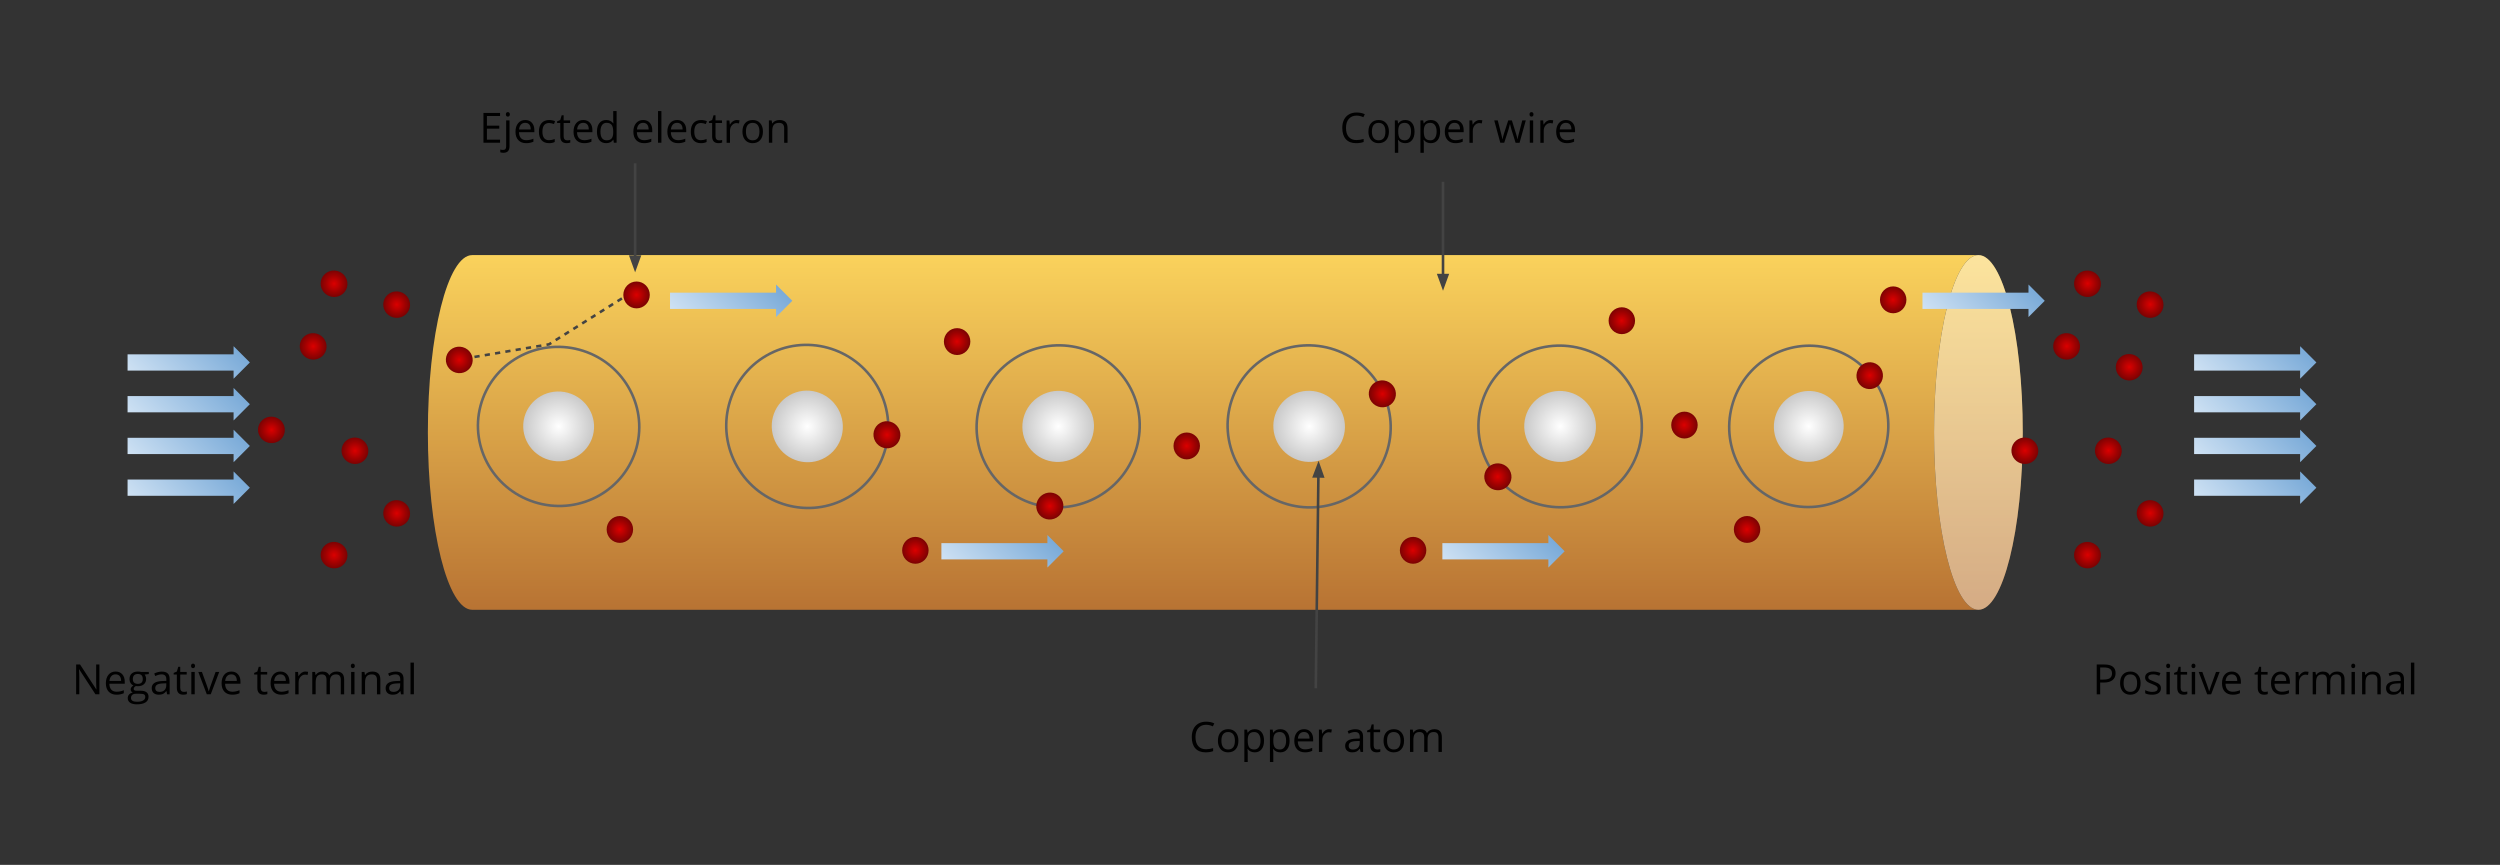 <svg version="1.1" viewBox="0.0 0.0 958.126 331.465" fill="none" stroke="none" stroke-linecap="square" stroke-miterlimit="10" xmlns:xlink="http://www.w3.org/1999/xlink" xmlns="http://www.w3.org/2000/svg"><rect x="0.0" y="0.0" width="958.126" height="331.465" fill="#333333" stroke="none"/><clipPath id="p.0"><path d="m0 0l958.126 0l0 331.465l-958.126 0l0 -331.465z" clip-rule="nonzero"/></clipPath><g clip-path="url(#p.0)"><path fill="#000000" fill-opacity="0.0" d="m0 0l958.126 0l0 331.465l-958.126 0z" fill-rule="evenodd"/><defs><linearGradient id="p.1" gradientUnits="userSpaceOnUse" gradientTransform="matrix(0.0 11.659 -11.659 0.0 0.0 0.0)" spreadMethod="pad" x1="20.044" y1="-66.489" x2="8.385" y2="-66.489"><stop offset="0.0" stop-color="#b87333"/><stop offset="1.0" stop-color="#fad25c"/></linearGradient></defs><path fill="url(#p.1)" d="m758.232 97.764l0 0c-9.385 0 -16.992 30.431 -16.992 67.969c0 37.538 7.608 67.969 16.992 67.969l-577.26 0c-9.384 0 -16.992 -30.431 -16.992 -67.969c0 -37.538 7.608 -67.969 16.992 -67.969z" fill-rule="evenodd"/><defs><linearGradient id="p.2" gradientUnits="userSpaceOnUse" gradientTransform="matrix(0.0 11.659 -11.659 0.0 0.0 0.0)" spreadMethod="pad" x1="20.044" y1="-66.489" x2="8.385" y2="-66.489"><stop offset="0.0" stop-color="#b87333"/><stop offset="1.0" stop-color="#fad25c"/></linearGradient></defs><path fill="url(#p.2)" d="m758.232 97.764l0 0c9.384 0 16.992 30.431 16.992 67.969c0 37.538 -7.608 67.969 -16.992 67.969l0 0c-9.385 0 -16.992 -30.431 -16.992 -67.969c0 -37.538 7.608 -67.969 16.992 -67.969z" fill-rule="evenodd"/><path fill="#000000" fill-opacity="0.0" d="m758.232 233.701l0 0c-9.385 0 -16.992 -30.431 -16.992 -67.969c0 -37.538 7.608 -67.969 16.992 -67.969l0 0c9.384 0 16.992 30.431 16.992 67.969c0 37.538 -7.608 67.969 -16.992 67.969l-577.26 0c-9.384 0 -16.992 -30.431 -16.992 -67.969c0 -37.538 7.608 -67.969 16.992 -67.969l577.26 0" fill-rule="evenodd"/><path fill="#ffffff" fill-opacity="0.4" d="m758.232 97.764l0 0c9.384 0 16.992 30.431 16.992 67.969c0 37.538 -7.608 67.969 -16.992 67.969l0 0c-9.385 0 -16.992 -30.431 -16.992 -67.969c0 -37.538 7.608 -67.969 16.992 -67.969z" fill-rule="evenodd"/><path fill="#000000" fill-opacity="0.0" d="m206.209 192.84l0 0c-16.508 -4.427 -26.364 -21.186 -22.016 -37.433l0 0c2.088 -7.802 7.24 -14.44 14.322 -18.453c7.082 -4.014 15.514 -5.074 23.442 -2.948l0 0c16.508 4.427 26.364 21.186 22.016 37.433l0 0c-4.349 16.247 -21.256 25.829 -37.764 21.402z" fill-rule="evenodd"/><path stroke="#666666" stroke-width="1.0" stroke-linejoin="round" stroke-linecap="butt" d="m206.209 192.84l0 0c-16.508 -4.427 -26.364 -21.186 -22.016 -37.433l0 0c2.088 -7.802 7.24 -14.44 14.322 -18.453c7.082 -4.014 15.514 -5.074 23.442 -2.948l0 0c16.508 4.427 26.364 21.186 22.016 37.433l0 0c-4.349 16.247 -21.256 25.829 -37.764 21.402z" fill-rule="evenodd"/><defs><radialGradient id="p.3" gradientUnits="userSpaceOnUse" gradientTransform="matrix(1.151 -4.291 4.291 1.151 0.0 0.0)" spreadMethod="pad" cx="-23.037" cy="56.07" fx="-23.037" fy="56.07" r="4.291"><stop offset="0.0" stop-color="#ffffff"/><stop offset="1.0" stop-color="#b3b3b3"/></radialGradient></defs><path fill="url(#p.3)" d="m210.635 176.333l0 0c-7.254 -1.94 -11.583 -9.293 -9.669 -16.425l0 0c0.919 -3.425 3.184 -6.339 6.297 -8.103c3.113 -1.763 6.818 -2.23 10.302 -1.299l0 0c7.254 1.94 11.583 9.293 9.669 16.425l0 0c-1.913 7.132 -9.345 11.341 -16.598 9.402z" fill-rule="evenodd"/><path fill="#000000" fill-opacity="0.0" d="m293.717 136.284l0 0c14.803 -8.55 33.819 -3.325 42.472 11.669l0 0c4.156 7.201 5.317 15.737 3.229 23.732c-2.088 7.995 -7.255 14.793 -14.363 18.898l0 0c-14.803 8.55 -33.819 3.325 -42.472 -11.669l0 0c-8.654 -14.994 -3.669 -34.08 11.134 -42.63z" fill-rule="evenodd"/><path stroke="#666666" stroke-width="1.0" stroke-linejoin="round" stroke-linecap="butt" d="m293.717 136.284l0 0c14.803 -8.55 33.819 -3.325 42.472 11.669l0 0c4.156 7.201 5.317 15.737 3.229 23.732c-2.088 7.995 -7.255 14.793 -14.363 18.898l0 0c-14.803 8.55 -33.819 3.325 -42.472 -11.669l0 0c-8.654 -14.994 -3.669 -34.08 11.134 -42.63z" fill-rule="evenodd"/><defs><radialGradient id="p.4" gradientUnits="userSpaceOnUse" gradientTransform="matrix(2.363 4.093 -4.093 2.363 0.0 0.0)" spreadMethod="pad" cx="62.68" cy="-39.41" fx="62.68" fy="-39.41" r="4.093"><stop offset="0.0" stop-color="#ffffff"/><stop offset="1.0" stop-color="#b3b3b3"/></radialGradient></defs><path fill="url(#p.4)" d="m302.516 151.506l0 0c6.497 -3.757 14.845 -1.466 18.646 5.118l0 0c1.825 3.162 2.336 6.911 1.421 10.422c-0.916 3.512 -3.183 6.498 -6.303 8.302l0 0c-6.497 3.757 -14.845 1.466 -18.646 -5.118l0 0c-3.801 -6.584 -1.615 -14.967 4.882 -18.724z" fill-rule="evenodd"/><defs><radialGradient id="p.5" gradientUnits="userSpaceOnUse" gradientTransform="matrix(1.457 2.519 -2.519 1.457 0.0 0.0)" spreadMethod="pad" cx="108.061" cy="-72.453" fx="108.061" fy="-72.453" r="2.519"><stop offset="0.0" stop-color="#db0000"/><stop offset="1.0" stop-color="#540303"/></radialGradient></defs><path fill="url(#p.5)" d="m337.306 162.106l0 0c2.461 -1.418 5.627 -0.543 7.071 1.953l0 0c0.693 1.199 0.889 2.619 0.543 3.948c-0.346 1.329 -1.204 2.458 -2.386 3.139l0 0c-2.461 1.418 -5.627 0.543 -7.071 -1.953l0 0c-1.444 -2.496 -0.619 -5.669 1.842 -7.087z" fill-rule="evenodd"/><path fill="#000000" fill-opacity="0.0" d="m432.691 147.74l0 0c8.55 14.803 3.325 33.819 -11.669 42.472l0 0c-7.201 4.156 -15.737 5.317 -23.732 3.229c-7.995 -2.088 -14.793 -7.255 -18.898 -14.363l0 0c-8.55 -14.803 -3.325 -33.819 11.669 -42.472l0 0c14.994 -8.654 34.08 -3.669 42.63 11.134z" fill-rule="evenodd"/><path stroke="#666666" stroke-width="1.0" stroke-linejoin="round" stroke-linecap="butt" d="m432.691 147.74l0 0c8.55 14.803 3.325 33.819 -11.669 42.472l0 0c-7.201 4.156 -15.737 5.317 -23.732 3.229c-7.995 -2.088 -14.793 -7.255 -18.898 -14.363l0 0c-8.55 -14.803 -3.325 -33.819 11.669 -42.472l0 0c14.994 -8.654 34.08 -3.669 42.63 11.134z" fill-rule="evenodd"/><defs><radialGradient id="p.6" gradientUnits="userSpaceOnUse" gradientTransform="matrix(-4.093 2.363 -2.363 -4.093 0.0 0.0)" spreadMethod="pad" cx="-57.031" cy="-72.85" fx="-57.031" fy="-72.85" r="4.093"><stop offset="0.0" stop-color="#ffffff"/><stop offset="1.0" stop-color="#b3b3b3"/></radialGradient></defs><path fill="url(#p.6)" d="m417.469 156.539l0 0c3.757 6.497 1.466 14.845 -5.118 18.646l0 0c-3.162 1.825 -6.911 2.336 -10.422 1.421c-3.512 -0.916 -6.498 -3.183 -8.302 -6.303l0 0c-3.757 -6.497 -1.466 -14.845 5.118 -18.646l0 0c6.584 -3.801 14.967 -1.615 18.724 4.882z" fill-rule="evenodd"/><defs><radialGradient id="p.7" gradientUnits="userSpaceOnUse" gradientTransform="matrix(-2.519 1.457 -1.457 -2.519 0.0 0.0)" spreadMethod="pad" cx="-86.325" cy="-126.93" fx="-86.325" fy="-126.93" r="2.519"><stop offset="0.0" stop-color="#db0000"/><stop offset="1.0" stop-color="#540303"/></radialGradient></defs><path fill="url(#p.7)" d="m406.869 191.328l0 0c1.418 2.461 0.543 5.627 -1.953 7.071l0 0c-1.199 0.693 -2.619 0.889 -3.948 0.543c-1.329 -0.346 -2.458 -1.204 -3.139 -2.386l0 0c-1.418 -2.461 -0.543 -5.627 1.953 -7.071l0 0c2.496 -1.444 5.669 -0.619 7.087 1.843z" fill-rule="evenodd"/><path fill="#000000" fill-opacity="0.0" d="m474.588 147.746l0 0c8.55 -14.803 27.636 -19.788 42.63 -11.134l0 0c7.201 4.156 12.475 10.965 14.664 18.93c2.188 7.965 1.111 16.433 -2.994 23.542l0 0c-8.549 14.803 -27.636 19.788 -42.63 11.134l0 0c-14.994 -8.654 -20.219 -27.669 -11.669 -42.472z" fill-rule="evenodd"/><path stroke="#666666" stroke-width="1.0" stroke-linejoin="round" stroke-linecap="butt" d="m474.588 147.746l0 0c8.55 -14.803 27.636 -19.788 42.63 -11.134l0 0c7.201 4.156 12.475 10.965 14.664 18.93c2.188 7.965 1.111 16.433 -2.994 23.542l0 0c-8.549 14.803 -27.636 19.788 -42.63 11.134l0 0c-14.994 -8.654 -20.219 -27.669 -11.669 -42.472z" fill-rule="evenodd"/><defs><radialGradient id="p.8" gradientUnits="userSpaceOnUse" gradientTransform="matrix(4.093 2.363 -2.363 4.093 0.0 0.0)" spreadMethod="pad" cx="109.231" cy="-23.133" fx="109.231" fy="-23.133" r="4.093"><stop offset="0.0" stop-color="#ffffff"/><stop offset="1.0" stop-color="#b3b3b3"/></radialGradient></defs><path fill="url(#p.8)" d="m489.809 156.523l0 0c3.757 -6.497 12.14 -8.683 18.724 -4.882l0 0c3.162 1.825 5.477 4.815 6.437 8.312c0.96 3.497 0.485 7.214 -1.319 10.334l0 0c-3.757 6.497 -12.141 8.683 -18.724 4.882l0 0c-6.584 -3.801 -8.875 -12.149 -5.118 -18.646z" fill-rule="evenodd"/><defs><radialGradient id="p.9" gradientUnits="userSpaceOnUse" gradientTransform="matrix(2.519 1.457 -1.457 2.519 0.0 0.0)" spreadMethod="pad" cx="183.581" cy="-46.257" fx="183.581" fy="-46.257" r="2.519"><stop offset="0.0" stop-color="#db0000"/><stop offset="1.0" stop-color="#540303"/></radialGradient></defs><path fill="url(#p.9)" d="m525.264 148.324l0 0c1.418 -2.461 4.59 -3.286 7.087 -1.843l0 0c1.199 0.693 2.078 1.828 2.444 3.154c0.366 1.326 0.189 2.735 -0.491 3.917l0 0c-1.418 2.461 -4.59 3.286 -7.087 1.843l0 0c-2.496 -1.444 -3.37 -4.61 -1.953 -7.071z" fill-rule="evenodd"/><path fill="#000000" fill-opacity="0.0" d="m628.189 171.545l0 0c-4.427 16.508 -21.567 26.259 -38.283 21.78l0 0c-8.028 -2.151 -14.882 -7.363 -19.055 -14.489c-4.173 -7.126 -5.323 -15.583 -3.197 -23.511l0 0c4.427 -16.508 21.567 -26.259 38.283 -21.78l0 0c16.716 4.479 26.679 21.492 22.252 38.0z" fill-rule="evenodd"/><path stroke="#666666" stroke-width="1.0" stroke-linejoin="round" stroke-linecap="butt" d="m628.189 171.545l0 0c-4.427 16.508 -21.567 26.259 -38.283 21.78l0 0c-8.028 -2.151 -14.882 -7.363 -19.055 -14.489c-4.173 -7.126 -5.323 -15.583 -3.197 -23.511l0 0c4.427 -16.508 21.567 -26.259 38.283 -21.78l0 0c16.716 4.479 26.679 21.492 22.252 38.0z" fill-rule="evenodd"/><defs><radialGradient id="p.10" gradientUnits="userSpaceOnUse" gradientTransform="matrix(-4.323 -1.157 1.157 -4.323 0.0 0.0)" spreadMethod="pad" cx="-138.514" cy="-0.718" fx="-138.514" fy="-0.718" r="4.323"><stop offset="0.0" stop-color="#ffffff"/><stop offset="1.0" stop-color="#b3b3b3"/></radialGradient></defs><path fill="url(#p.10)" d="m611.198 166.99l0 0c-1.94 7.254 -9.463 11.54 -16.803 9.575l0 0c-3.525 -0.944 -6.536 -3.233 -8.37 -6.363c-1.834 -3.131 -2.341 -6.846 -1.41 -10.329l0 0c1.94 -7.254 9.463 -11.54 16.803 -9.575l0 0c7.341 1.966 11.719 9.439 9.78 16.693z" fill-rule="evenodd"/><defs><radialGradient id="p.11" gradientUnits="userSpaceOnUse" gradientTransform="matrix(-2.661 -0.715 0.715 -2.661 0.0 0.0)" spreadMethod="pad" cx="-218.387" cy="-9.973" fx="-218.387" fy="-9.973" r="2.661"><stop offset="0.0" stop-color="#db0000"/><stop offset="1.0" stop-color="#540303"/></radialGradient></defs><path fill="url(#p.11)" d="m579.101 184.09l0 0c-0.739 2.748 -3.595 4.37 -6.378 3.622l0 0c-1.336 -0.359 -2.477 -1.228 -3.171 -2.415c-0.694 -1.187 -0.885 -2.596 -0.529 -3.916l0 0c0.739 -2.748 3.595 -4.37 6.378 -3.622l0 0c2.783 0.748 4.44 3.582 3.701 6.331z" fill-rule="evenodd"/><path fill="#000000" fill-opacity="0.0" d="m663.795 155.534l0 0c4.427 -16.508 21.186 -26.364 37.433 -22.016l0 0c7.802 2.088 14.44 7.24 18.453 14.322c4.014 7.082 5.074 15.514 2.948 23.442l0 0c-4.427 16.508 -21.186 26.364 -37.433 22.016l0 0c-16.247 -4.349 -25.829 -21.256 -21.402 -37.764z" fill-rule="evenodd"/><path stroke="#666666" stroke-width="1.0" stroke-linejoin="round" stroke-linecap="butt" d="m663.795 155.534l0 0c4.427 -16.508 21.186 -26.364 37.433 -22.016l0 0c7.802 2.088 14.44 7.24 18.453 14.322c4.014 7.082 5.074 15.514 2.948 23.442l0 0c-4.427 16.508 -21.186 26.364 -37.433 22.016l0 0c-16.247 -4.349 -25.829 -21.256 -21.402 -37.764z" fill-rule="evenodd"/><defs><radialGradient id="p.12" gradientUnits="userSpaceOnUse" gradientTransform="matrix(4.291 1.151 -1.151 4.291 0.0 0.0)" spreadMethod="pad" cx="160.218" cy="-4.904" fx="160.218" fy="-4.904" r="4.291"><stop offset="0.0" stop-color="#ffffff"/><stop offset="1.0" stop-color="#b3b3b3"/></radialGradient></defs><path fill="url(#p.12)" d="m680.303 159.96l0 0c1.94 -7.254 9.293 -11.583 16.425 -9.669l0 0c3.425 0.919 6.339 3.184 8.103 6.297c1.763 3.113 2.23 6.818 1.299 10.302l0 0c-1.94 7.254 -9.293 11.583 -16.425 9.669l0 0c-7.132 -1.913 -11.341 -9.345 -9.402 -16.598z" fill-rule="evenodd"/><defs><radialGradient id="p.13" gradientUnits="userSpaceOnUse" gradientTransform="matrix(2.643 0.705 -0.705 2.643 0.0 0.0)" spreadMethod="pad" cx="266.69" cy="-16.696" fx="266.69" fy="-16.696" r="2.643"><stop offset="0.0" stop-color="#db0000"/><stop offset="1.0" stop-color="#540303"/></radialGradient></defs><path fill="url(#p.13)" d="m711.671 142.666l0 0c0.739 -2.748 3.531 -4.391 6.236 -3.669l0 0c1.299 0.347 2.404 1.203 3.071 2.382c0.667 1.178 0.843 2.582 0.488 3.902l0 0c-0.739 2.748 -3.531 4.391 -6.236 3.669l0 0c-2.705 -0.722 -4.298 -3.535 -3.559 -6.283z" fill-rule="evenodd"/><defs><radialGradient id="p.14" gradientUnits="userSpaceOnUse" gradientTransform="matrix(2.688 0.0 0.0 2.688 0.0 0.0)" spreadMethod="pad" cx="130.495" cy="78.454" fx="130.495" fy="78.454" r="2.688"><stop offset="0.0" stop-color="#db0000"/><stop offset="1.0" stop-color="#540303"/></radialGradient></defs><path fill="url(#p.14)" d="m345.745 210.911l0 0c0 -2.844 2.27 -5.15 5.071 -5.15l0 0c1.345 0 2.635 0.543 3.586 1.508c0.951 0.966 1.485 2.276 1.485 3.641l0 0c0 2.844 -2.27 5.15 -5.071 5.15l0 0c-2.801 0 -5.071 -2.306 -5.071 -5.15z" fill-rule="evenodd"/><defs><radialGradient id="p.15" gradientUnits="userSpaceOnUse" gradientTransform="matrix(2.688 0.0 0.0 2.688 0.0 0.0)" spreadMethod="pad" cx="169.181" cy="63.575" fx="169.181" fy="63.575" r="2.688"><stop offset="0.0" stop-color="#db0000"/><stop offset="1.0" stop-color="#540303"/></radialGradient></defs><path fill="url(#p.15)" d="m449.745 170.911l0 0c0 -2.844 2.27 -5.15 5.071 -5.15l0 0c1.345 0 2.635 0.543 3.586 1.508c0.951 0.966 1.485 2.276 1.485 3.641l0 0c0 2.844 -2.27 5.15 -5.071 5.15l0 0c-2.801 0 -5.071 -2.306 -5.071 -5.15z" fill-rule="evenodd"/><defs><radialGradient id="p.16" gradientUnits="userSpaceOnUse" gradientTransform="matrix(2.688 0.0 0.0 2.688 0.0 0.0)" spreadMethod="pad" cx="136.447" cy="48.696" fx="136.447" fy="48.696" r="2.688"><stop offset="0.0" stop-color="#db0000"/><stop offset="1.0" stop-color="#540303"/></radialGradient></defs><path fill="url(#p.16)" d="m361.745 130.911l0 0c0 -2.844 2.27 -5.15 5.071 -5.15l0 0c1.345 0 2.635 0.543 3.586 1.508c0.951 0.966 1.485 2.276 1.485 3.641l0 0c0 2.844 -2.27 5.15 -5.071 5.15l0 0c-2.801 0 -5.071 -2.306 -5.071 -5.15z" fill-rule="evenodd"/><defs><radialGradient id="p.17" gradientUnits="userSpaceOnUse" gradientTransform="matrix(2.688 0.0 0.0 2.688 0.0 0.0)" spreadMethod="pad" cx="269.894" cy="42.744" fx="269.894" fy="42.744" r="2.688"><stop offset="0.0" stop-color="#db0000"/><stop offset="1.0" stop-color="#540303"/></radialGradient></defs><path fill="url(#p.17)" d="m720.496 114.911l0 0c0 -2.844 2.27 -5.15 5.071 -5.15l0 0c1.345 0 2.635 0.543 3.586 1.508c0.951 0.966 1.485 2.276 1.485 3.641l0 0c0 2.844 -2.27 5.15 -5.071 5.15l0 0c-2.801 0 -5.071 -2.306 -5.071 -5.15z" fill-rule="evenodd"/><defs><radialGradient id="p.18" gradientUnits="userSpaceOnUse" gradientTransform="matrix(2.688 0.0 0.0 2.688 0.0 0.0)" spreadMethod="pad" cx="240.136" cy="60.599" fx="240.136" fy="60.599" r="2.688"><stop offset="0.0" stop-color="#db0000"/><stop offset="1.0" stop-color="#540303"/></radialGradient></defs><path fill="url(#p.18)" d="m640.496 162.911l0 0c0 -2.844 2.27 -5.15 5.071 -5.15l0 0c1.345 0 2.635 0.543 3.586 1.508c0.951 0.966 1.485 2.276 1.485 3.641l0 0c0 2.844 -2.27 5.15 -5.071 5.15l0 0c-2.801 0 -5.071 -2.306 -5.071 -5.15z" fill-rule="evenodd"/><defs><radialGradient id="p.19" gradientUnits="userSpaceOnUse" gradientTransform="matrix(2.688 0.0 0.0 2.688 0.0 0.0)" spreadMethod="pad" cx="201.45" cy="78.454" fx="201.45" fy="78.454" r="2.688"><stop offset="0.0" stop-color="#db0000"/><stop offset="1.0" stop-color="#540303"/></radialGradient></defs><path fill="url(#p.19)" d="m536.496 210.911l0 0c0 -2.844 2.27 -5.15 5.071 -5.15l0 0c1.345 0 2.635 0.543 3.586 1.508c0.951 0.966 1.485 2.276 1.485 3.641l0 0c0 2.844 -2.27 5.15 -5.071 5.15l0 0c-2.801 0 -5.071 -2.306 -5.071 -5.15z" fill-rule="evenodd"/><defs><radialGradient id="p.20" gradientUnits="userSpaceOnUse" gradientTransform="matrix(2.688 0.0 0.0 2.688 0.0 0.0)" spreadMethod="pad" cx="88.369" cy="75.478" fx="88.369" fy="75.478" r="2.688"><stop offset="0.0" stop-color="#db0000"/><stop offset="1.0" stop-color="#540303"/></radialGradient></defs><path fill="url(#p.20)" d="m232.496 202.911l0 0c0 -2.844 2.27 -5.15 5.071 -5.15l0 0c1.345 0 2.635 0.543 3.586 1.508c0.951 0.966 1.485 2.276 1.485 3.641l0 0c0 2.844 -2.27 5.15 -5.071 5.15l0 0c-2.801 0 -5.071 -2.306 -5.071 -5.15z" fill-rule="evenodd"/><path fill="#000000" fill-opacity="0.0" d="m174.444 138.049l35.961 -6.086l29.003 -18.26" fill-rule="evenodd"/><path stroke="#434343" stroke-width="1.0" stroke-linejoin="round" stroke-linecap="butt" stroke-dasharray="1.0,3.0" d="m174.444 138.049l35.961 -6.086l29.003 -18.26" fill-rule="evenodd"/><defs><radialGradient id="p.21" gradientUnits="userSpaceOnUse" gradientTransform="matrix(2.688 0.0 0.0 2.688 0.0 0.0)" spreadMethod="pad" cx="249.063" cy="75.478" fx="249.063" fy="75.478" r="2.688"><stop offset="0.0" stop-color="#db0000"/><stop offset="1.0" stop-color="#540303"/></radialGradient></defs><path fill="url(#p.21)" d="m664.496 202.911l0 0c0 -2.844 2.27 -5.15 5.071 -5.15l0 0c1.345 0 2.635 0.543 3.586 1.508c0.951 0.966 1.485 2.276 1.485 3.641l0 0c0 2.844 -2.27 5.15 -5.071 5.15l0 0c-2.801 0 -5.071 -2.306 -5.071 -5.15z" fill-rule="evenodd"/><defs><radialGradient id="p.22" gradientUnits="userSpaceOnUse" gradientTransform="matrix(2.688 0.0 0.0 2.688 0.0 0.0)" spreadMethod="pad" cx="231.208" cy="45.72" fx="231.208" fy="45.72" r="2.688"><stop offset="0.0" stop-color="#db0000"/><stop offset="1.0" stop-color="#540303"/></radialGradient></defs><path fill="url(#p.22)" d="m616.496 122.911l0 0c0 -2.844 2.27 -5.15 5.071 -5.15l0 0c1.345 0 2.635 0.543 3.586 1.508c0.951 0.966 1.485 2.276 1.485 3.641l0 0c0 2.844 -2.27 5.15 -5.071 5.15l0 0c-2.801 0 -5.071 -2.306 -5.071 -5.15z" fill-rule="evenodd"/><defs><radialGradient id="p.23" gradientUnits="userSpaceOnUse" gradientTransform="matrix(0.705 -2.643 2.643 0.705 0.0 0.0)" spreadMethod="pad" cx="-32.131" cy="75.181" fx="-32.131" fy="75.181" r="2.643"><stop offset="0.0" stop-color="#db0000"/><stop offset="1.0" stop-color="#540303"/></radialGradient></defs><path fill="url(#p.23)" d="m174.715 142.837l0 0c-2.748 -0.739 -4.391 -3.531 -3.669 -6.236l0 0c0.347 -1.299 1.203 -2.404 2.382 -3.071c1.178 -0.667 2.582 -0.843 3.902 -0.488l0 0c2.748 0.739 4.391 3.531 3.669 6.236l0 0c-0.722 2.705 -3.535 4.298 -6.283 3.559z" fill-rule="evenodd"/><defs><radialGradient id="p.24" gradientUnits="userSpaceOnUse" gradientTransform="matrix(2.688 0.0 0.0 2.688 0.0 0.0)" spreadMethod="pad" cx="90.747" cy="42.047" fx="90.747" fy="42.047" r="2.688"><stop offset="0.0" stop-color="#db0000"/><stop offset="1.0" stop-color="#540303"/></radialGradient></defs><path fill="url(#p.24)" d="m238.888 113.036l0 0c0 -2.844 2.27 -5.15 5.071 -5.15l0 0c1.345 0 2.635 0.543 3.586 1.508c0.951 0.966 1.485 2.276 1.485 3.641l0 0c0 2.844 -2.27 5.15 -5.071 5.15l0 0c-2.801 0 -5.071 -2.306 -5.071 -5.15z" fill-rule="evenodd"/><defs><radialGradient id="p.25" gradientUnits="userSpaceOnUse" gradientTransform="matrix(0.705 -2.643 2.643 0.705 0.0 0.0)" spreadMethod="pad" cx="-48.199" cy="64.334" fx="-48.199" fy="64.334" r="2.643"><stop offset="0.0" stop-color="#db0000"/><stop offset="1.0" stop-color="#540303"/></radialGradient></defs><path fill="url(#p.25)" d="m134.715 177.649l0 0c-2.748 -0.739 -4.391 -3.531 -3.669 -6.236l0 0c0.347 -1.299 1.203 -2.404 2.382 -3.071c1.178 -0.667 2.582 -0.843 3.902 -0.488l0 0c2.748 0.739 4.391 3.531 3.669 6.236l0 0c-0.722 2.705 -3.535 4.298 -6.283 3.559z" fill-rule="evenodd"/><defs><radialGradient id="p.26" gradientUnits="userSpaceOnUse" gradientTransform="matrix(0.705 -2.643 2.643 0.705 0.0 0.0)" spreadMethod="pad" cx="-55.168" cy="72.248" fx="-55.168" fy="72.248" r="2.643"><stop offset="0.0" stop-color="#db0000"/><stop offset="1.0" stop-color="#540303"/></radialGradient></defs><path fill="url(#p.26)" d="m150.715 201.649l0 0c-2.748 -0.739 -4.391 -3.531 -3.669 -6.236l0 0c0.347 -1.299 1.203 -2.404 2.382 -3.071c1.178 -0.667 2.582 -0.843 3.902 -0.488l0 0c2.748 0.739 4.391 3.531 3.669 6.236l0 0c-0.722 2.705 -3.535 4.298 -6.283 3.559z" fill-rule="evenodd"/><defs><radialGradient id="p.27" gradientUnits="userSpaceOnUse" gradientTransform="matrix(0.705 -2.643 2.643 0.705 0.0 0.0)" spreadMethod="pad" cx="-63.083" cy="65.279" fx="-63.083" fy="65.279" r="2.643"><stop offset="0.0" stop-color="#db0000"/><stop offset="1.0" stop-color="#540303"/></radialGradient></defs><path fill="url(#p.27)" d="m126.715 217.649l0 0c-2.748 -0.739 -4.391 -3.531 -3.669 -6.236l0 0c0.347 -1.299 1.203 -2.404 2.382 -3.071c1.178 -0.667 2.582 -0.843 3.902 -0.488l0 0c2.748 0.739 4.391 3.531 3.669 6.236l0 0c-0.722 2.705 -3.535 4.298 -6.283 3.559z" fill-rule="evenodd"/><defs><radialGradient id="p.28" gradientUnits="userSpaceOnUse" gradientTransform="matrix(0.705 -2.643 2.643 0.705 0.0 0.0)" spreadMethod="pad" cx="-26.909" cy="64.706" fx="-26.909" fy="64.706" r="2.643"><stop offset="0.0" stop-color="#db0000"/><stop offset="1.0" stop-color="#540303"/></radialGradient></defs><path fill="url(#p.28)" d="m150.715 121.649l0 0c-2.748 -0.739 -4.391 -3.531 -3.669 -6.236l0 0c0.347 -1.299 1.203 -2.404 2.382 -3.071c1.178 -0.667 2.582 -0.843 3.902 -0.488l0 0c2.748 0.739 4.391 3.531 3.669 6.236l0 0c-0.722 2.705 -3.535 4.298 -6.283 3.559z" fill-rule="evenodd"/><defs><radialGradient id="p.29" gradientUnits="userSpaceOnUse" gradientTransform="matrix(0.705 -2.643 2.643 0.705 0.0 0.0)" spreadMethod="pad" cx="-35.578" cy="54.911" fx="-35.578" fy="54.911" r="2.643"><stop offset="0.0" stop-color="#db0000"/><stop offset="1.0" stop-color="#540303"/></radialGradient></defs><path fill="url(#p.29)" d="m118.715 137.649l0 0c-2.748 -0.739 -4.391 -3.531 -3.669 -6.236l0 0c0.347 -1.299 1.203 -2.404 2.382 -3.071c1.178 -0.667 2.582 -0.843 3.902 -0.488l0 0c2.748 0.739 4.391 3.531 3.669 6.236l0 0c-0.722 2.705 -3.535 4.298 -6.283 3.559z" fill-rule="evenodd"/><defs><radialGradient id="p.30" gradientUnits="userSpaceOnUse" gradientTransform="matrix(0.705 -2.643 2.643 0.705 0.0 0.0)" spreadMethod="pad" cx="-26.346" cy="55.474" fx="-26.346" fy="55.474" r="2.643"><stop offset="0.0" stop-color="#db0000"/><stop offset="1.0" stop-color="#540303"/></radialGradient></defs><path fill="url(#p.30)" d="m126.715 113.649l0 0c-2.748 -0.739 -4.391 -3.531 -3.669 -6.236l0 0c0.347 -1.299 1.203 -2.404 2.382 -3.071c1.178 -0.667 2.582 -0.843 3.902 -0.488l0 0c2.748 0.739 4.391 3.531 3.669 6.236l0 0c-0.722 2.705 -3.535 4.298 -6.283 3.559z" fill-rule="evenodd"/><defs><radialGradient id="p.31" gradientUnits="userSpaceOnUse" gradientTransform="matrix(0.705 -2.643 2.643 0.705 0.0 0.0)" spreadMethod="pad" cx="-48.39" cy="52.276" fx="-48.39" fy="52.276" r="2.643"><stop offset="0.0" stop-color="#db0000"/><stop offset="1.0" stop-color="#540303"/></radialGradient></defs><path fill="url(#p.31)" d="m102.715 169.649l0 0c-2.748 -0.739 -4.391 -3.531 -3.669 -6.236l0 0c0.347 -1.299 1.203 -2.404 2.382 -3.071c1.178 -0.667 2.582 -0.843 3.902 -0.488l0 0c2.748 0.739 4.391 3.531 3.669 6.236l0 0c-0.722 2.705 -3.535 4.298 -6.283 3.559z" fill-rule="evenodd"/><defs><radialGradient id="p.32" gradientUnits="userSpaceOnUse" gradientTransform="matrix(0.705 -2.643 2.643 0.705 0.0 0.0)" spreadMethod="pad" cx="27.209" cy="301.517" fx="27.209" fy="301.517" r="2.643"><stop offset="0.0" stop-color="#db0000"/><stop offset="1.0" stop-color="#540303"/></radialGradient></defs><path fill="url(#p.32)" d="m814.715 145.649l0 0c-2.748 -0.739 -4.391 -3.531 -3.669 -6.236l0 0c0.347 -1.299 1.203 -2.404 2.382 -3.071c1.178 -0.667 2.582 -0.843 3.902 -0.488l0 0c2.748 0.739 4.391 3.531 3.669 6.236l0 0c-0.722 2.705 -3.535 4.298 -6.284 3.559z" fill-rule="evenodd"/><defs><radialGradient id="p.33" gradientUnits="userSpaceOnUse" gradientTransform="matrix(0.705 -2.643 2.643 0.705 0.0 0.0)" spreadMethod="pad" cx="15.152" cy="301.708" fx="15.152" fy="301.708" r="2.643"><stop offset="0.0" stop-color="#db0000"/><stop offset="1.0" stop-color="#540303"/></radialGradient></defs><path fill="url(#p.33)" d="m806.715 177.649l0 0c-2.748 -0.739 -4.391 -3.531 -3.669 -6.236l0 0c0.347 -1.299 1.203 -2.404 2.382 -3.071c1.178 -0.667 2.582 -0.843 3.902 -0.488l0 0c2.748 0.739 4.391 3.531 3.669 6.236l0 0c-0.722 2.705 -3.535 4.298 -6.284 3.559z" fill-rule="evenodd"/><defs><radialGradient id="p.34" gradientUnits="userSpaceOnUse" gradientTransform="matrix(0.705 -2.643 2.643 0.705 0.0 0.0)" spreadMethod="pad" cx="8.182" cy="309.622" fx="8.182" fy="309.622" r="2.643"><stop offset="0.0" stop-color="#db0000"/><stop offset="1.0" stop-color="#540303"/></radialGradient></defs><path fill="url(#p.34)" d="m822.715 201.649l0 0c-2.748 -0.739 -4.391 -3.531 -3.669 -6.236l0 0c0.347 -1.299 1.203 -2.404 2.382 -3.071c1.178 -0.667 2.582 -0.843 3.902 -0.488l0 0c2.748 0.739 4.391 3.531 3.669 6.236l0 0c-0.722 2.705 -3.535 4.298 -6.284 3.559z" fill-rule="evenodd"/><defs><radialGradient id="p.35" gradientUnits="userSpaceOnUse" gradientTransform="matrix(0.705 -2.643 2.643 0.705 0.0 0.0)" spreadMethod="pad" cx="0.268" cy="302.653" fx="0.268" fy="302.653" r="2.643"><stop offset="0.0" stop-color="#db0000"/><stop offset="1.0" stop-color="#540303"/></radialGradient></defs><path fill="url(#p.35)" d="m798.715 217.649l0 0c-2.748 -0.739 -4.391 -3.531 -3.669 -6.236l0 0c0.347 -1.299 1.203 -2.404 2.382 -3.071c1.178 -0.667 2.582 -0.843 3.902 -0.488l0 0c2.748 0.739 4.391 3.531 3.669 6.236l0 0c-0.722 2.705 -3.535 4.298 -6.284 3.559z" fill-rule="evenodd"/><defs><radialGradient id="p.36" gradientUnits="userSpaceOnUse" gradientTransform="matrix(0.705 -2.643 2.643 0.705 0.0 0.0)" spreadMethod="pad" cx="36.441" cy="302.081" fx="36.441" fy="302.081" r="2.643"><stop offset="0.0" stop-color="#db0000"/><stop offset="1.0" stop-color="#540303"/></radialGradient></defs><path fill="url(#p.36)" d="m822.715 121.649l0 0c-2.748 -0.739 -4.391 -3.531 -3.669 -6.236l0 0c0.347 -1.299 1.203 -2.404 2.382 -3.071c1.178 -0.667 2.582 -0.843 3.902 -0.488l0 0c2.748 0.739 4.391 3.531 3.669 6.236l0 0c-0.722 2.705 -3.535 4.298 -6.284 3.559z" fill-rule="evenodd"/><defs><radialGradient id="p.37" gradientUnits="userSpaceOnUse" gradientTransform="matrix(0.705 -2.643 2.643 0.705 0.0 0.0)" spreadMethod="pad" cx="27.773" cy="292.285" fx="27.773" fy="292.285" r="2.643"><stop offset="0.0" stop-color="#db0000"/><stop offset="1.0" stop-color="#540303"/></radialGradient></defs><path fill="url(#p.37)" d="m790.715 137.649l0 0c-2.748 -0.739 -4.391 -3.531 -3.669 -6.236l0 0c0.347 -1.299 1.203 -2.404 2.382 -3.071c1.178 -0.667 2.582 -0.843 3.902 -0.488l0 0c2.748 0.739 4.391 3.531 3.669 6.236l0 0c-0.722 2.705 -3.535 4.298 -6.284 3.559z" fill-rule="evenodd"/><defs><radialGradient id="p.38" gradientUnits="userSpaceOnUse" gradientTransform="matrix(0.705 -2.643 2.643 0.705 0.0 0.0)" spreadMethod="pad" cx="37.005" cy="292.849" fx="37.005" fy="292.849" r="2.643"><stop offset="0.0" stop-color="#db0000"/><stop offset="1.0" stop-color="#540303"/></radialGradient></defs><path fill="url(#p.38)" d="m798.715 113.649l0 0c-2.748 -0.739 -4.391 -3.531 -3.669 -6.236l0 0c0.347 -1.299 1.203 -2.404 2.382 -3.071c1.178 -0.667 2.582 -0.843 3.902 -0.488l0 0c2.748 0.739 4.391 3.531 3.669 6.236l0 0c-0.722 2.705 -3.535 4.298 -6.284 3.559z" fill-rule="evenodd"/><defs><radialGradient id="p.39" gradientUnits="userSpaceOnUse" gradientTransform="matrix(0.705 -2.643 2.643 0.705 0.0 0.0)" spreadMethod="pad" cx="12.135" cy="290.404" fx="12.135" fy="290.404" r="2.643"><stop offset="0.0" stop-color="#db0000"/><stop offset="1.0" stop-color="#540303"/></radialGradient></defs><path fill="url(#p.39)" d="m774.715 177.649l0 0c-2.748 -0.739 -4.391 -3.531 -3.669 -6.236l0 0c0.347 -1.299 1.203 -2.404 2.382 -3.071c1.178 -0.667 2.582 -0.843 3.902 -0.488l0 0c2.748 0.739 4.391 3.531 3.669 6.236l0 0c-0.722 2.705 -3.535 4.298 -6.284 3.559z" fill-rule="evenodd"/><defs><linearGradient id="p.40" gradientUnits="userSpaceOnUse" gradientTransform="matrix(6.478 0.0 0.0 6.478 0.0 0.0)" spreadMethod="pad" x1="43.26" y1="22.377" x2="47.84" y2="17.796"><stop offset="0.0" stop-color="#d4e5f5"/><stop offset="1.0" stop-color="#70a4d5"/></linearGradient></defs><path fill="url(#p.40)" d="m256.787 112.159l40.63 0l0 -3.118l6.236 6.236l-6.236 6.236l0 -3.118l-40.63 0z" fill-rule="evenodd"/><defs><linearGradient id="p.41" gradientUnits="userSpaceOnUse" gradientTransform="matrix(6.478 0.0 0.0 6.478 0.0 0.0)" spreadMethod="pad" x1="59.315" y1="37.197" x2="63.896" y2="32.617"><stop offset="0.0" stop-color="#d4e5f5"/><stop offset="1.0" stop-color="#70a4d5"/></linearGradient></defs><path fill="url(#p.41)" d="m360.787 208.159l40.63 0l0 -3.118l6.236 6.236l-6.236 6.236l0 -3.118l-40.63 0z" fill-rule="evenodd"/><defs><linearGradient id="p.42" gradientUnits="userSpaceOnUse" gradientTransform="matrix(6.478 0.0 0.0 6.478 0.0 0.0)" spreadMethod="pad" x1="88.956" y1="37.197" x2="93.536" y2="32.617"><stop offset="0.0" stop-color="#d4e5f5"/><stop offset="1.0" stop-color="#70a4d5"/></linearGradient></defs><path fill="url(#p.42)" d="m552.787 208.159l40.63 0l0 -3.118l6.236 6.236l-6.236 6.236l0 -3.118l-40.63 0z" fill-rule="evenodd"/><defs><linearGradient id="p.43" gradientUnits="userSpaceOnUse" gradientTransform="matrix(6.478 0.0 0.0 6.478 0.0 0.0)" spreadMethod="pad" x1="117.362" y1="22.377" x2="121.942" y2="17.796"><stop offset="0.0" stop-color="#d4e5f5"/><stop offset="1.0" stop-color="#70a4d5"/></linearGradient></defs><path fill="url(#p.43)" d="m736.787 112.159l40.63 0l0 -3.118l6.236 6.236l-6.236 6.236l0 -3.118l-40.63 0z" fill-rule="evenodd"/><defs><linearGradient id="p.44" gradientUnits="userSpaceOnUse" gradientTransform="matrix(6.478 0.0 0.0 6.478 0.0 0.0)" spreadMethod="pad" x1="11.165" y1="26.025" x2="15.746" y2="21.445"><stop offset="0.0" stop-color="#d4e5f5"/><stop offset="1.0" stop-color="#70a4d5"/></linearGradient></defs><path fill="url(#p.44)" d="m48.892 135.792l40.63 0l0 -3.118l6.236 6.236l-6.236 6.236l0 -3.118l-40.63 0z" fill-rule="evenodd"/><defs><linearGradient id="p.45" gradientUnits="userSpaceOnUse" gradientTransform="matrix(6.478 0.0 0.0 6.478 0.0 0.0)" spreadMethod="pad" x1="11.165" y1="28.495" x2="15.746" y2="23.915"><stop offset="0.0" stop-color="#d4e5f5"/><stop offset="1.0" stop-color="#70a4d5"/></linearGradient></defs><path fill="url(#p.45)" d="m48.892 151.792l40.63 0l0 -3.118l6.236 6.236l-6.236 6.236l0 -3.118l-40.63 0z" fill-rule="evenodd"/><defs><linearGradient id="p.46" gradientUnits="userSpaceOnUse" gradientTransform="matrix(6.478 0.0 0.0 6.478 0.0 0.0)" spreadMethod="pad" x1="11.165" y1="30.965" x2="15.746" y2="26.385"><stop offset="0.0" stop-color="#d4e5f5"/><stop offset="1.0" stop-color="#70a4d5"/></linearGradient></defs><path fill="url(#p.46)" d="m48.892 167.792l40.63 0l0 -3.118l6.236 6.236l-6.236 6.236l0 -3.118l-40.63 0z" fill-rule="evenodd"/><defs><linearGradient id="p.47" gradientUnits="userSpaceOnUse" gradientTransform="matrix(6.478 0.0 0.0 6.478 0.0 0.0)" spreadMethod="pad" x1="11.165" y1="33.435" x2="15.746" y2="28.855"><stop offset="0.0" stop-color="#d4e5f5"/><stop offset="1.0" stop-color="#70a4d5"/></linearGradient></defs><path fill="url(#p.47)" d="m48.892 183.792l40.63 0l0 -3.118l6.236 6.236l-6.236 6.236l0 -3.118l-40.63 0z" fill-rule="evenodd"/><defs><linearGradient id="p.48" gradientUnits="userSpaceOnUse" gradientTransform="matrix(6.478 0.0 0.0 6.478 0.0 0.0)" spreadMethod="pad" x1="133.433" y1="26.025" x2="138.014" y2="21.445"><stop offset="0.0" stop-color="#d4e5f5"/><stop offset="1.0" stop-color="#70a4d5"/></linearGradient></defs><path fill="url(#p.48)" d="m840.892 135.792l40.63 0l0 -3.118l6.236 6.236l-6.236 6.236l0 -3.118l-40.63 0z" fill-rule="evenodd"/><defs><linearGradient id="p.49" gradientUnits="userSpaceOnUse" gradientTransform="matrix(6.478 0.0 0.0 6.478 0.0 0.0)" spreadMethod="pad" x1="133.433" y1="28.495" x2="138.014" y2="23.915"><stop offset="0.0" stop-color="#d4e5f5"/><stop offset="1.0" stop-color="#70a4d5"/></linearGradient></defs><path fill="url(#p.49)" d="m840.892 151.792l40.63 0l0 -3.118l6.236 6.236l-6.236 6.236l0 -3.118l-40.63 0z" fill-rule="evenodd"/><defs><linearGradient id="p.50" gradientUnits="userSpaceOnUse" gradientTransform="matrix(6.478 0.0 0.0 6.478 0.0 0.0)" spreadMethod="pad" x1="133.433" y1="30.965" x2="138.014" y2="26.385"><stop offset="0.0" stop-color="#d4e5f5"/><stop offset="1.0" stop-color="#70a4d5"/></linearGradient></defs><path fill="url(#p.50)" d="m840.892 167.792l40.63 0l0 -3.118l6.236 6.236l-6.236 6.236l0 -3.118l-40.63 0z" fill-rule="evenodd"/><defs><linearGradient id="p.51" gradientUnits="userSpaceOnUse" gradientTransform="matrix(6.478 0.0 0.0 6.478 0.0 0.0)" spreadMethod="pad" x1="133.433" y1="33.435" x2="138.014" y2="28.855"><stop offset="0.0" stop-color="#d4e5f5"/><stop offset="1.0" stop-color="#70a4d5"/></linearGradient></defs><path fill="url(#p.51)" d="m840.892 183.792l40.63 0l0 -3.118l6.236 6.236l-6.236 6.236l0 -3.118l-40.63 0z" fill-rule="evenodd"/><path fill="#000000" fill-opacity="0.0" d="m504.278 263.267l1.071 -86.677" fill-rule="evenodd"/><path stroke="#434343" stroke-width="1.0" stroke-linejoin="round" stroke-linecap="butt" d="m504.278 263.267l0.997 -80.678" fill-rule="evenodd"/><path fill="#434343" stroke="#434343" stroke-width="1.0" stroke-linecap="butt" d="m506.927 182.61l-1.596 -4.558l-1.708 4.517z" fill-rule="evenodd"/><path fill="#000000" fill-opacity="0.0" d="m553.035 70.168l0 41.26" fill-rule="evenodd"/><path stroke="#434343" stroke-width="1.0" stroke-linejoin="round" stroke-linecap="butt" d="m553.035 70.168l0 35.26" fill-rule="evenodd"/><path fill="#434343" stroke="#434343" stroke-width="1.0" stroke-linecap="butt" d="m551.384 105.428l1.652 4.538l1.652 -4.538z" fill-rule="evenodd"/><path fill="#000000" fill-opacity="0.0" d="m243.41 63.105l0 41.26" fill-rule="evenodd"/><path stroke="#434343" stroke-width="1.0" stroke-linejoin="round" stroke-linecap="butt" d="m243.41 63.105l0 35.26" fill-rule="evenodd"/><path fill="#434343" stroke="#434343" stroke-width="1.0" stroke-linecap="butt" d="m241.759 98.365l1.652 4.538l1.652 -4.538z" fill-rule="evenodd"/><path fill="#000000" fill-opacity="0.0" d="m17.865 241.73l151.874 0l0 37.291l-151.874 0z" fill-rule="evenodd"/><path fill="#000000" d="m38.103 266.09l-1.516 0l-6.25 -9.594l-0.062 0q0.125 1.688 0.125 3.094l0 6.5l-1.219 0l0 -11.422l1.5 0l6.219 9.547l0.062 0q-0.016 -0.219 -0.078 -1.359q-0.047 -1.141 -0.031 -1.641l0 -6.547l1.25 0l0 11.422zm6.562 0.156q-1.906 0 -3.0 -1.156q-1.094 -1.156 -1.094 -3.219q0 -2.062 1.016 -3.281q1.016 -1.219 2.734 -1.219q1.609 0 2.547 1.062q0.938 1.047 0.938 2.781l0 0.828l-5.891 0q0.031 1.5 0.75 2.281q0.734 0.781 2.047 0.781q1.375 0 2.734 -0.578l0 1.156q-0.688 0.297 -1.312 0.422q-0.609 0.141 -1.469 0.141zm-0.359 -7.797q-1.031 0 -1.641 0.672q-0.609 0.672 -0.719 1.859l4.469 0q0 -1.219 -0.547 -1.875q-0.547 -0.656 -1.562 -0.656zm12.727 -0.922l0 0.812l-1.594 0.188q0.219 0.281 0.391 0.719q0.172 0.438 0.172 1.0q0 1.25 -0.859 2.0q-0.859 0.75 -2.359 0.75q-0.375 0 -0.719 -0.062q-0.828 0.438 -0.828 1.109q0 0.344 0.281 0.516q0.297 0.172 1.0 0.172l1.516 0q1.391 0 2.141 0.594q0.75 0.578 0.75 1.703q0 1.422 -1.141 2.156q-1.141 0.75 -3.328 0.75q-1.688 0 -2.594 -0.625q-0.906 -0.625 -0.906 -1.766q0 -0.781 0.5 -1.359q0.5 -0.562 1.406 -0.766q-0.328 -0.156 -0.562 -0.469q-0.219 -0.312 -0.219 -0.719q0 -0.469 0.25 -0.812q0.25 -0.359 0.797 -0.688q-0.672 -0.281 -1.094 -0.938q-0.406 -0.656 -0.406 -1.5q0 -1.406 0.844 -2.156q0.844 -0.766 2.391 -0.766q0.672 0 1.203 0.156l2.969 0zm-6.828 10.0q0 0.703 0.578 1.062q0.594 0.359 1.688 0.359q1.625 0 2.406 -0.5q0.797 -0.484 0.797 -1.312q0 -0.703 -0.438 -0.984q-0.422 -0.266 -1.609 -0.266l-1.562 0q-0.875 0 -1.375 0.422q-0.484 0.438 -0.484 1.219zm0.703 -7.266q0 0.906 0.5 1.375q0.516 0.453 1.422 0.453q1.891 0 1.891 -1.844q0 -1.938 -1.922 -1.938q-0.906 0 -1.406 0.5q-0.484 0.484 -0.484 1.453zm13.141 5.828l-0.25 -1.219l-0.062 0q-0.641 0.797 -1.281 1.094q-0.641 0.281 -1.594 0.281q-1.266 0 -2.0 -0.656q-0.719 -0.656 -0.719 -1.875q0 -2.594 4.156 -2.719l1.453 -0.047l0 -0.531q0 -1.0 -0.438 -1.484q-0.438 -0.484 -1.391 -0.484q-1.062 0 -2.422 0.656l-0.391 -0.984q0.625 -0.344 1.375 -0.531q0.766 -0.203 1.516 -0.203q1.531 0 2.266 0.688q0.75 0.672 0.75 2.172l0 5.844l-0.969 0zm-2.922 -0.922q1.203 0 1.891 -0.656q0.703 -0.672 0.703 -1.859l0 -0.781l-1.297 0.062q-1.547 0.047 -2.234 0.484q-0.688 0.422 -0.688 1.312q0 0.703 0.422 1.078q0.438 0.359 1.203 0.359zm9.32 0q0.344 0 0.656 -0.047q0.328 -0.047 0.516 -0.109l0 1.0q-0.203 0.109 -0.625 0.172q-0.406 0.062 -0.734 0.062q-2.484 0 -2.484 -2.625l0 -5.094l-1.219 0l0 -0.625l1.219 -0.531l0.547 -1.828l0.75 0l0 1.984l2.484 0l0 1.0l-2.484 0l0 5.047q0 0.766 0.359 1.188q0.375 0.406 1.016 0.406zm4.18 0.922l-1.297 0l0 -8.562l1.297 0l0 8.562zm-1.406 -10.891q0 -0.438 0.219 -0.641q0.219 -0.219 0.547 -0.219q0.312 0 0.531 0.219q0.234 0.203 0.234 0.641q0 0.438 -0.234 0.656q-0.219 0.219 -0.531 0.219q-0.328 0 -0.547 -0.219q-0.219 -0.219 -0.219 -0.656zm6.031 10.891l-3.25 -8.562l1.391 0l1.844 5.078q0.625 1.781 0.734 2.312l0.062 0q0.094 -0.422 0.547 -1.719q0.453 -1.297 2.047 -5.672l1.391 0l-3.25 8.562l-1.516 0zm9.766 0.156q-1.906 0 -3.0 -1.156q-1.094 -1.156 -1.094 -3.219q0 -2.062 1.016 -3.281q1.016 -1.219 2.734 -1.219q1.609 0 2.547 1.062q0.938 1.047 0.938 2.781l0 0.828l-5.891 0q0.031 1.5 0.75 2.281q0.734 0.781 2.047 0.781q1.375 0 2.734 -0.578l0 1.156q-0.688 0.297 -1.312 0.422q-0.609 0.141 -1.469 0.141zm-0.359 -7.797q-1.031 0 -1.641 0.672q-0.609 0.672 -0.719 1.859l4.469 0q0 -1.219 -0.547 -1.875q-0.547 -0.656 -1.562 -0.656zm12.633 6.719q0.344 0 0.656 -0.047q0.328 -0.047 0.516 -0.109l0 1.0q-0.203 0.109 -0.625 0.172q-0.406 0.062 -0.734 0.062q-2.484 0 -2.484 -2.625l0 -5.094l-1.219 0l0 -0.625l1.219 -0.531l0.547 -1.828l0.75 0l0 1.984l2.484 0l0 1.0l-2.484 0l0 5.047q0 0.766 0.359 1.188q0.375 0.406 1.016 0.406zm6.508 1.078q-1.906 0 -3.0 -1.156q-1.094 -1.156 -1.094 -3.219q0 -2.062 1.016 -3.281q1.016 -1.219 2.734 -1.219q1.609 0 2.547 1.062q0.938 1.047 0.938 2.781l0 0.828l-5.891 0q0.031 1.5 0.75 2.281q0.734 0.781 2.047 0.781q1.375 0 2.734 -0.578l0 1.156q-0.688 0.297 -1.312 0.422q-0.609 0.141 -1.469 0.141zm-0.359 -7.797q-1.031 0 -1.641 0.672q-0.609 0.672 -0.719 1.859l4.469 0q0 -1.219 -0.547 -1.875q-0.547 -0.656 -1.562 -0.656zm9.617 -1.078q0.578 0 1.031 0.094l-0.188 1.203q-0.531 -0.125 -0.938 -0.125q-1.031 0 -1.781 0.844q-0.734 0.844 -0.734 2.109l0 4.594l-1.297 0l0 -8.562l1.078 0l0.141 1.578l0.062 0q0.484 -0.828 1.156 -1.281q0.672 -0.453 1.469 -0.453zm13.547 8.719l0 -5.578q0 -1.016 -0.438 -1.531q-0.438 -0.516 -1.359 -0.516q-1.219 0 -1.797 0.703q-0.578 0.688 -0.578 2.141l0 4.781l-1.297 0l0 -5.578q0 -1.016 -0.438 -1.531q-0.438 -0.516 -1.359 -0.516q-1.219 0 -1.797 0.734q-0.562 0.734 -0.562 2.391l0 4.5l-1.297 0l0 -8.562l1.062 0l0.203 1.172l0.062 0q0.375 -0.625 1.031 -0.969q0.672 -0.359 1.5 -0.359q2.016 0 2.625 1.453l0.062 0q0.391 -0.672 1.109 -1.062q0.734 -0.391 1.656 -0.391q1.453 0 2.172 0.75q0.734 0.734 0.734 2.375l0 5.594l-1.297 0zm5.258 0l-1.297 0l0 -8.562l1.297 0l0 8.562zm-1.406 -10.891q0 -0.438 0.219 -0.641q0.219 -0.219 0.547 -0.219q0.312 0 0.531 0.219q0.234 0.203 0.234 0.641q0 0.438 -0.234 0.656q-0.219 0.219 -0.531 0.219q-0.328 0 -0.547 -0.219q-0.219 -0.219 -0.219 -0.656zm10.016 10.891l0 -5.547q0 -1.047 -0.484 -1.562q-0.469 -0.516 -1.484 -0.516q-1.344 0 -1.969 0.734q-0.625 0.719 -0.625 2.391l0 4.5l-1.297 0l0 -8.562l1.062 0l0.203 1.172l0.062 0q0.406 -0.641 1.125 -0.984q0.719 -0.344 1.594 -0.344q1.547 0 2.328 0.75q0.781 0.734 0.781 2.375l0 5.594l-1.297 0zm9.227 0l-0.25 -1.219l-0.062 0q-0.641 0.797 -1.281 1.094q-0.641 0.281 -1.594 0.281q-1.266 0 -2.0 -0.656q-0.719 -0.656 -0.719 -1.875q0 -2.594 4.156 -2.719l1.453 -0.047l0 -0.531q0 -1.0 -0.438 -1.484q-0.438 -0.484 -1.391 -0.484q-1.062 0 -2.422 0.656l-0.391 -0.984q0.625 -0.344 1.375 -0.531q0.766 -0.203 1.516 -0.203q1.531 0 2.266 0.688q0.75 0.672 0.75 2.172l0 5.844l-0.969 0zm-2.922 -0.922q1.203 0 1.891 -0.656q0.703 -0.672 0.703 -1.859l0 -0.781l-1.297 0.062q-1.547 0.047 -2.234 0.484q-0.688 0.422 -0.688 1.312q0 0.703 0.422 1.078q0.438 0.359 1.203 0.359zm7.852 0.922l-1.297 0l0 -12.156l1.297 0l0 12.156z" fill-rule="nonzero"/><path fill="#000000" fill-opacity="0.0" d="m788.387 241.73l151.874 0l0 37.291l-151.874 0z" fill-rule="evenodd"/><path fill="#000000" d="m810.801 257.996q0 1.734 -1.188 2.672q-1.172 0.922 -3.375 0.922l-1.344 0l0 4.5l-1.328 0l0 -11.422l2.953 0q4.281 0 4.281 3.328zm-5.906 2.453l1.188 0q1.766 0 2.547 -0.562q0.797 -0.578 0.797 -1.828q0 -1.141 -0.75 -1.688q-0.734 -0.562 -2.297 -0.562l-1.484 0l0 4.641zm15.492 1.344q0 2.094 -1.062 3.281q-1.047 1.172 -2.906 1.172q-1.141 0 -2.031 -0.531q-0.891 -0.547 -1.375 -1.547q-0.484 -1.016 -0.484 -2.375q0 -2.094 1.047 -3.25q1.047 -1.172 2.906 -1.172q1.797 0 2.844 1.203q1.062 1.188 1.062 3.219zm-6.516 0q0 1.641 0.656 2.5q0.656 0.859 1.922 0.859q1.281 0 1.938 -0.844q0.656 -0.859 0.656 -2.516q0 -1.625 -0.656 -2.469q-0.656 -0.859 -1.953 -0.859q-1.266 0 -1.922 0.844q-0.641 0.828 -0.641 2.484zm14.32 1.953q0 1.203 -0.891 1.859q-0.891 0.641 -2.5 0.641q-1.703 0 -2.656 -0.547l0 -1.203q0.609 0.312 1.312 0.5q0.719 0.172 1.375 0.172q1.016 0 1.562 -0.312q0.547 -0.328 0.547 -1.0q0 -0.5 -0.438 -0.844q-0.438 -0.359 -1.688 -0.844q-1.203 -0.453 -1.703 -0.781q-0.5 -0.328 -0.75 -0.75q-0.25 -0.422 -0.25 -1.016q0 -1.047 0.844 -1.641q0.859 -0.609 2.344 -0.609q1.391 0 2.703 0.562l-0.453 1.047q-1.297 -0.531 -2.344 -0.531q-0.922 0 -1.391 0.297q-0.469 0.281 -0.469 0.797q0 0.344 0.172 0.594q0.188 0.234 0.578 0.453q0.391 0.219 1.5 0.625q1.516 0.562 2.047 1.125q0.547 0.562 0.547 1.406zm3.398 2.344l-1.297 0l0 -8.562l1.297 0l0 8.562zm-1.406 -10.891q0 -0.438 0.219 -0.641q0.219 -0.219 0.547 -0.219q0.312 0 0.531 0.219q0.234 0.203 0.234 0.641q0 0.438 -0.234 0.656q-0.219 0.219 -0.531 0.219q-0.328 0 -0.547 -0.219q-0.219 -0.219 -0.219 -0.656zm6.922 9.969q0.344 0 0.656 -0.047q0.328 -0.047 0.516 -0.109l0 1.0q-0.203 0.109 -0.625 0.172q-0.406 0.062 -0.734 0.062q-2.484 0 -2.484 -2.625l0 -5.094l-1.219 0l0 -0.625l1.219 -0.531l0.547 -1.828l0.75 0l0 1.984l2.484 0l0 1.0l-2.484 0l0 5.047q0 0.766 0.359 1.188q0.375 0.406 1.016 0.406zm4.18 0.922l-1.297 0l0 -8.562l1.297 0l0 8.562zm-1.406 -10.891q0 -0.438 0.219 -0.641q0.219 -0.219 0.547 -0.219q0.312 0 0.531 0.219q0.234 0.203 0.234 0.641q0 0.438 -0.234 0.656q-0.219 0.219 -0.531 0.219q-0.328 0 -0.547 -0.219q-0.219 -0.219 -0.219 -0.656zm6.031 10.891l-3.25 -8.562l1.391 0l1.844 5.078q0.625 1.781 0.734 2.312l0.062 0q0.094 -0.422 0.547 -1.719q0.453 -1.297 2.047 -5.672l1.391 0l-3.25 8.562l-1.516 0zm9.766 0.156q-1.906 0 -3.0 -1.156q-1.094 -1.156 -1.094 -3.219q0 -2.062 1.016 -3.281q1.016 -1.219 2.734 -1.219q1.609 0 2.547 1.062q0.938 1.047 0.938 2.781l0 0.828l-5.891 0q0.031 1.5 0.75 2.281q0.734 0.781 2.047 0.781q1.375 0 2.734 -0.578l0 1.156q-0.688 0.297 -1.312 0.422q-0.609 0.141 -1.469 0.141zm-0.359 -7.797q-1.031 0 -1.641 0.672q-0.609 0.672 -0.719 1.859l4.469 0q0 -1.219 -0.547 -1.875q-0.547 -0.656 -1.562 -0.656zm12.633 6.719q0.344 0 0.656 -0.047q0.328 -0.047 0.516 -0.109l0 1.0q-0.203 0.109 -0.625 0.172q-0.406 0.062 -0.734 0.062q-2.484 0 -2.484 -2.625l0 -5.094l-1.219 0l0 -0.625l1.219 -0.531l0.547 -1.828l0.75 0l0 1.984l2.484 0l0 1.0l-2.484 0l0 5.047q0 0.766 0.359 1.188q0.375 0.406 1.016 0.406zm6.508 1.078q-1.906 0 -3.0 -1.156q-1.094 -1.156 -1.094 -3.219q0 -2.062 1.016 -3.281q1.016 -1.219 2.734 -1.219q1.609 0 2.547 1.062q0.938 1.047 0.938 2.781l0 0.828l-5.891 0q0.031 1.5 0.75 2.281q0.734 0.781 2.047 0.781q1.375 0 2.734 -0.578l0 1.156q-0.688 0.297 -1.312 0.422q-0.609 0.141 -1.469 0.141zm-0.359 -7.797q-1.031 0 -1.641 0.672q-0.609 0.672 -0.719 1.859l4.469 0q0 -1.219 -0.547 -1.875q-0.547 -0.656 -1.562 -0.656zm9.617 -1.078q0.578 0 1.031 0.094l-0.188 1.203q-0.531 -0.125 -0.938 -0.125q-1.031 0 -1.781 0.844q-0.734 0.844 -0.734 2.109l0 4.594l-1.297 0l0 -8.562l1.078 0l0.141 1.578l0.062 0q0.484 -0.828 1.156 -1.281q0.672 -0.453 1.469 -0.453zm13.547 8.719l0 -5.578q0 -1.016 -0.438 -1.531q-0.438 -0.516 -1.359 -0.516q-1.219 0 -1.797 0.703q-0.578 0.688 -0.578 2.141l0 4.781l-1.297 0l0 -5.578q0 -1.016 -0.438 -1.531q-0.438 -0.516 -1.359 -0.516q-1.219 0 -1.797 0.734q-0.562 0.734 -0.562 2.391l0 4.5l-1.297 0l0 -8.562l1.062 0l0.203 1.172l0.062 0q0.375 -0.625 1.031 -0.969q0.672 -0.359 1.5 -0.359q2.016 0 2.625 1.453l0.062 0q0.391 -0.672 1.109 -1.062q0.734 -0.391 1.656 -0.391q1.453 0 2.172 0.75q0.734 0.734 0.734 2.375l0 5.594l-1.297 0zm5.258 0l-1.297 0l0 -8.562l1.297 0l0 8.562zm-1.406 -10.891q0 -0.438 0.219 -0.641q0.219 -0.219 0.547 -0.219q0.312 0 0.531 0.219q0.234 0.203 0.234 0.641q0 0.438 -0.234 0.656q-0.219 0.219 -0.531 0.219q-0.328 0 -0.547 -0.219q-0.219 -0.219 -0.219 -0.656zm10.016 10.891l0 -5.547q0 -1.047 -0.484 -1.562q-0.469 -0.516 -1.484 -0.516q-1.344 0 -1.969 0.734q-0.625 0.719 -0.625 2.391l0 4.5l-1.297 0l0 -8.562l1.062 0l0.203 1.172l0.062 0q0.406 -0.641 1.125 -0.984q0.719 -0.344 1.594 -0.344q1.547 0 2.328 0.75q0.781 0.734 0.781 2.375l0 5.594l-1.297 0zm9.227 0l-0.25 -1.219l-0.062 0q-0.641 0.797 -1.281 1.094q-0.641 0.281 -1.594 0.281q-1.266 0 -2.0 -0.656q-0.719 -0.656 -0.719 -1.875q0 -2.594 4.156 -2.719l1.453 -0.047l0 -0.531q0 -1.0 -0.438 -1.484q-0.438 -0.484 -1.391 -0.484q-1.062 0 -2.422 0.656l-0.391 -0.984q0.625 -0.344 1.375 -0.531q0.766 -0.203 1.516 -0.203q1.531 0 2.266 0.688q0.75 0.672 0.75 2.172l0 5.844l-0.969 0zm-2.922 -0.922q1.203 0 1.891 -0.656q0.703 -0.672 0.703 -1.859l0 -0.781l-1.297 0.062q-1.547 0.047 -2.234 0.484q-0.688 0.422 -0.688 1.312q0 0.703 0.422 1.078q0.438 0.359 1.203 0.359zm7.852 0.922l-1.297 0l0 -12.156l1.297 0l0 12.156z" fill-rule="nonzero"/><path fill="#000000" fill-opacity="0.0" d="m428.888 263.819l151.874 0l0 37.291l-151.874 0z" fill-rule="evenodd"/><path fill="#000000" d="m462.232 277.773q-1.891 0 -2.984 1.266q-1.078 1.25 -1.078 3.422q0 2.25 1.047 3.469q1.047 1.219 3.0 1.219q1.188 0 2.719 -0.422l0 1.156q-1.188 0.453 -2.922 0.453q-2.531 0 -3.906 -1.531q-1.359 -1.531 -1.359 -4.359q0 -1.766 0.656 -3.094q0.656 -1.328 1.906 -2.047q1.25 -0.719 2.938 -0.719q1.797 0 3.141 0.656l-0.562 1.141q-1.297 -0.609 -2.594 -0.609zm12.391 6.109q0 2.094 -1.062 3.281q-1.047 1.172 -2.906 1.172q-1.141 0 -2.031 -0.531q-0.891 -0.547 -1.375 -1.547q-0.484 -1.016 -0.484 -2.375q0 -2.094 1.047 -3.25q1.047 -1.172 2.906 -1.172q1.797 0 2.844 1.203q1.062 1.188 1.062 3.219zm-6.516 0q0 1.641 0.656 2.5q0.656 0.859 1.922 0.859q1.281 0 1.938 -0.844q0.656 -0.859 0.656 -2.516q0 -1.625 -0.656 -2.469q-0.656 -0.859 -1.953 -0.859q-1.266 0 -1.922 0.844q-0.641 0.828 -0.641 2.484zm12.773 4.453q-0.828 0 -1.531 -0.312q-0.688 -0.312 -1.156 -0.953l-0.094 0q0.094 0.75 0.094 1.438l0 3.516l-1.297 0l0 -12.406l1.062 0l0.172 1.172l0.062 0q0.5 -0.703 1.156 -1.016q0.672 -0.312 1.531 -0.312q1.703 0 2.625 1.172q0.938 1.156 0.938 3.25q0 2.109 -0.953 3.281q-0.938 1.172 -2.609 1.172zm-0.188 -7.781q-1.312 0 -1.906 0.734q-0.578 0.719 -0.594 2.312l0 0.281q0 1.812 0.594 2.594q0.609 0.766 1.938 0.766q1.109 0 1.734 -0.891q0.641 -0.906 0.641 -2.484q0 -1.594 -0.641 -2.453q-0.625 -0.859 -1.766 -0.859zm9.992 7.781q-0.828 0 -1.531 -0.312q-0.688 -0.312 -1.156 -0.953l-0.094 0q0.094 0.75 0.094 1.438l0 3.516l-1.297 0l0 -12.406l1.062 0l0.172 1.172l0.062 0q0.5 -0.703 1.156 -1.016q0.672 -0.312 1.531 -0.312q1.703 0 2.625 1.172q0.938 1.156 0.938 3.25q0 2.109 -0.953 3.281q-0.938 1.172 -2.609 1.172zm-0.188 -7.781q-1.312 0 -1.906 0.734q-0.578 0.719 -0.594 2.312l0 0.281q0 1.812 0.594 2.594q0.609 0.766 1.938 0.766q1.109 0 1.734 -0.891q0.641 -0.906 0.641 -2.484q0 -1.594 -0.641 -2.453q-0.625 -0.859 -1.766 -0.859zm9.633 7.781q-1.906 0 -3.0 -1.156q-1.094 -1.156 -1.094 -3.219q0 -2.062 1.016 -3.281q1.016 -1.219 2.734 -1.219q1.609 0 2.547 1.062q0.938 1.047 0.938 2.781l0 0.828l-5.891 0q0.031 1.5 0.75 2.281q0.734 0.781 2.047 0.781q1.375 0 2.734 -0.578l0 1.156q-0.688 0.297 -1.312 0.422q-0.609 0.141 -1.469 0.141zm-0.359 -7.797q-1.031 0 -1.641 0.672q-0.609 0.672 -0.719 1.859l4.469 0q0 -1.219 -0.547 -1.875q-0.547 -0.656 -1.562 -0.656zm9.617 -1.078q0.578 0 1.031 0.094l-0.188 1.203q-0.531 -0.125 -0.938 -0.125q-1.031 0 -1.781 0.844q-0.734 0.844 -0.734 2.109l0 4.594l-1.297 0l0 -8.562l1.078 0l0.141 1.578l0.062 0q0.484 -0.828 1.156 -1.281q0.672 -0.453 1.469 -0.453zm12.047 8.719l-0.25 -1.219l-0.062 0q-0.641 0.797 -1.281 1.094q-0.641 0.281 -1.594 0.281q-1.266 0 -2.0 -0.656q-0.719 -0.656 -0.719 -1.875q0 -2.594 4.156 -2.719l1.453 -0.047l0 -0.531q0 -1.0 -0.438 -1.484q-0.438 -0.484 -1.391 -0.484q-1.062 0 -2.422 0.656l-0.391 -0.984q0.625 -0.344 1.375 -0.531q0.766 -0.203 1.516 -0.203q1.531 0 2.266 0.688q0.75 0.672 0.75 2.172l0 5.844l-0.969 0zm-2.922 -0.922q1.203 0 1.891 -0.656q0.703 -0.672 0.703 -1.859l0 -0.781l-1.297 0.062q-1.547 0.047 -2.234 0.484q-0.688 0.422 -0.688 1.312q0 0.703 0.422 1.078q0.438 0.359 1.203 0.359zm9.32 0q0.344 0 0.656 -0.047q0.328 -0.047 0.516 -0.109l0 1.0q-0.203 0.109 -0.625 0.172q-0.406 0.062 -0.734 0.062q-2.484 0 -2.484 -2.625l0 -5.094l-1.219 0l0 -0.625l1.219 -0.531l0.547 -1.828l0.75 0l0 1.984l2.484 0l0 1.0l-2.484 0l0 5.047q0 0.766 0.359 1.188q0.375 0.406 1.016 0.406zm10.273 -3.375q0 2.094 -1.062 3.281q-1.047 1.172 -2.906 1.172q-1.141 0 -2.031 -0.531q-0.891 -0.547 -1.375 -1.547q-0.484 -1.016 -0.484 -2.375q0 -2.094 1.047 -3.25q1.047 -1.172 2.906 -1.172q1.797 0 2.844 1.203q1.062 1.188 1.062 3.219zm-6.516 0q0 1.641 0.656 2.5q0.656 0.859 1.922 0.859q1.281 0 1.938 -0.844q0.656 -0.859 0.656 -2.516q0 -1.625 -0.656 -2.469q-0.656 -0.859 -1.953 -0.859q-1.266 0 -1.922 0.844q-0.641 0.828 -0.641 2.484zm19.711 4.297l0 -5.578q0 -1.016 -0.438 -1.531q-0.438 -0.516 -1.359 -0.516q-1.219 0 -1.797 0.703q-0.578 0.688 -0.578 2.141l0 4.781l-1.297 0l0 -5.578q0 -1.016 -0.438 -1.531q-0.438 -0.516 -1.359 -0.516q-1.219 0 -1.797 0.734q-0.562 0.734 -0.562 2.391l0 4.5l-1.297 0l0 -8.562l1.062 0l0.203 1.172l0.062 0q0.375 -0.625 1.031 -0.969q0.672 -0.359 1.5 -0.359q2.016 0 2.625 1.453l0.062 0q0.391 -0.672 1.109 -1.062q0.734 -0.391 1.656 -0.391q1.453 0 2.172 0.75q0.734 0.734 0.734 2.375l0 5.594l-1.297 0z" fill-rule="nonzero"/><path fill="#000000" fill-opacity="0.0" d="m483.022 30.354l151.874 0l0 37.291l-151.874 0z" fill-rule="evenodd"/><path fill="#000000" d="m519.912 44.308q-1.891 0 -2.984 1.266q-1.078 1.25 -1.078 3.422q0 2.25 1.047 3.469q1.047 1.219 3.0 1.219q1.188 0 2.719 -0.422l0 1.156q-1.188 0.453 -2.922 0.453q-2.531 0 -3.906 -1.531q-1.359 -1.531 -1.359 -4.359q0 -1.766 0.656 -3.094q0.656 -1.328 1.906 -2.047q1.25 -0.719 2.938 -0.719q1.797 0 3.141 0.656l-0.562 1.141q-1.297 -0.609 -2.594 -0.609zm12.391 6.109q0 2.094 -1.062 3.281q-1.047 1.172 -2.906 1.172q-1.141 0 -2.031 -0.531q-0.891 -0.547 -1.375 -1.547q-0.484 -1.016 -0.484 -2.375q0 -2.094 1.047 -3.25q1.047 -1.172 2.906 -1.172q1.797 0 2.844 1.203q1.062 1.188 1.062 3.219zm-6.516 0q0 1.641 0.656 2.5q0.656 0.859 1.922 0.859q1.281 0 1.938 -0.844q0.656 -0.859 0.656 -2.516q0 -1.625 -0.656 -2.469q-0.656 -0.859 -1.953 -0.859q-1.266 0 -1.922 0.844q-0.641 0.828 -0.641 2.484zm12.773 4.453q-0.828 0 -1.531 -0.312q-0.688 -0.312 -1.156 -0.953l-0.094 0q0.094 0.75 0.094 1.438l0 3.516l-1.297 0l0 -12.406l1.062 0l0.172 1.172l0.062 0q0.5 -0.703 1.156 -1.016q0.672 -0.312 1.531 -0.312q1.703 0 2.625 1.172q0.938 1.156 0.938 3.25q0 2.109 -0.953 3.281q-0.938 1.172 -2.609 1.172zm-0.188 -7.781q-1.312 0 -1.906 0.734q-0.578 0.719 -0.594 2.312l0 0.281q0 1.812 0.594 2.594q0.609 0.766 1.938 0.766q1.109 0 1.734 -0.891q0.641 -0.906 0.641 -2.484q0 -1.594 -0.641 -2.453q-0.625 -0.859 -1.766 -0.859zm9.992 7.781q-0.828 0 -1.531 -0.312q-0.688 -0.312 -1.156 -0.953l-0.094 0q0.094 0.75 0.094 1.438l0 3.516l-1.297 0l0 -12.406l1.062 0l0.172 1.172l0.062 0q0.5 -0.703 1.156 -1.016q0.672 -0.312 1.531 -0.312q1.703 0 2.625 1.172q0.938 1.156 0.938 3.25q0 2.109 -0.953 3.281q-0.938 1.172 -2.609 1.172zm-0.188 -7.781q-1.312 0 -1.906 0.734q-0.578 0.719 -0.594 2.312l0 0.281q0 1.812 0.594 2.594q0.609 0.766 1.938 0.766q1.109 0 1.734 -0.891q0.641 -0.906 0.641 -2.484q0 -1.594 -0.641 -2.453q-0.625 -0.859 -1.766 -0.859zm9.633 7.781q-1.906 0 -3.0 -1.156q-1.094 -1.156 -1.094 -3.219q0 -2.062 1.016 -3.281q1.016 -1.219 2.734 -1.219q1.609 0 2.547 1.062q0.938 1.047 0.938 2.781l0 0.828l-5.891 0q0.031 1.5 0.75 2.281q0.734 0.781 2.047 0.781q1.375 0 2.734 -0.578l0 1.156q-0.688 0.297 -1.312 0.422q-0.609 0.141 -1.469 0.141zm-0.359 -7.797q-1.031 0 -1.641 0.672q-0.609 0.672 -0.719 1.859l4.469 0q0 -1.219 -0.547 -1.875q-0.547 -0.656 -1.562 -0.656zm9.617 -1.078q0.578 0 1.031 0.094l-0.188 1.203q-0.531 -0.125 -0.938 -0.125q-1.031 0 -1.781 0.844q-0.734 0.844 -0.734 2.109l0 4.594l-1.297 0l0 -8.562l1.078 0l0.141 1.578l0.062 0q0.484 -0.828 1.156 -1.281q0.672 -0.453 1.469 -0.453zm13.781 8.719l-1.578 -5.031q-0.141 -0.453 -0.547 -2.094l-0.062 0q-0.312 1.375 -0.547 2.109l-1.625 5.016l-1.5 0l-2.328 -8.562l1.359 0q0.828 3.219 1.25 4.906q0.438 1.688 0.5 2.281l0.062 0q0.094 -0.453 0.281 -1.156q0.188 -0.703 0.328 -1.125l1.578 -4.906l1.406 0l1.531 4.906q0.438 1.344 0.594 2.266l0.062 0q0.031 -0.281 0.156 -0.859q0.141 -0.594 1.641 -6.312l1.344 0l-2.375 8.562l-1.531 0zm6.742 0l-1.297 0l0 -8.562l1.297 0l0 8.562zm-1.406 -10.891q0 -0.438 0.219 -0.641q0.219 -0.219 0.547 -0.219q0.312 0 0.531 0.219q0.234 0.203 0.234 0.641q0 0.438 -0.234 0.656q-0.219 0.219 -0.531 0.219q-0.328 0 -0.547 -0.219q-0.219 -0.219 -0.219 -0.656zm8.062 2.172q0.578 0 1.031 0.094l-0.188 1.203q-0.531 -0.125 -0.938 -0.125q-1.031 0 -1.781 0.844q-0.734 0.844 -0.734 2.109l0 4.594l-1.297 0l0 -8.562l1.078 0l0.141 1.578l0.062 0q0.484 -0.828 1.156 -1.281q0.672 -0.453 1.469 -0.453zm6.25 8.875q-1.906 0 -3.0 -1.156q-1.094 -1.156 -1.094 -3.219q0 -2.062 1.016 -3.281q1.016 -1.219 2.734 -1.219q1.609 0 2.547 1.062q0.938 1.047 0.938 2.781l0 0.828l-5.891 0q0.031 1.5 0.75 2.281q0.734 0.781 2.047 0.781q1.375 0 2.734 -0.578l0 1.156q-0.688 0.297 -1.312 0.422q-0.609 0.141 -1.469 0.141zm-0.359 -7.797q-1.031 0 -1.641 0.672q-0.609 0.672 -0.719 1.859l4.469 0q0 -1.219 -0.547 -1.875q-0.547 -0.656 -1.562 -0.656z" fill-rule="nonzero"/><path fill="#000000" fill-opacity="0.0" d="m167.474 30.354l151.874 0l0 37.291l-151.874 0z" fill-rule="evenodd"/><path fill="#000000" d="m191.645 54.714l-6.359 0l0 -11.422l6.359 0l0 1.172l-5.031 0l0 3.688l4.734 0l0 1.172l-4.734 0l0 4.203l5.031 0l0 1.188zm1.305 3.844q-0.75 0 -1.219 -0.188l0 -1.062q0.547 0.156 1.078 0.156q0.609 0 0.891 -0.328q0.281 -0.328 0.281 -1.016l0 -9.969l1.297 0l0 9.875q0 2.531 -2.328 2.531zm0.922 -14.734q0 -0.438 0.219 -0.641q0.219 -0.219 0.547 -0.219q0.312 0 0.531 0.219q0.234 0.203 0.234 0.641q0 0.438 -0.234 0.656q-0.219 0.219 -0.531 0.219q-0.328 0 -0.547 -0.219q-0.219 -0.219 -0.219 -0.656zm7.781 11.047q-1.906 0 -3.0 -1.156q-1.094 -1.156 -1.094 -3.219q0 -2.062 1.016 -3.281q1.016 -1.219 2.734 -1.219q1.609 0 2.547 1.062q0.938 1.047 0.938 2.781l0 0.828l-5.891 0q0.031 1.5 0.75 2.281q0.734 0.781 2.047 0.781q1.375 0 2.734 -0.578l0 1.156q-0.688 0.297 -1.312 0.422q-0.609 0.141 -1.469 0.141zm-0.359 -7.797q-1.031 0 -1.641 0.672q-0.609 0.672 -0.719 1.859l4.469 0q0 -1.219 -0.547 -1.875q-0.547 -0.656 -1.562 -0.656zm9.133 7.797q-1.859 0 -2.875 -1.141q-1.016 -1.156 -1.016 -3.25q0 -2.141 1.031 -3.312q1.031 -1.172 2.953 -1.172q0.609 0 1.219 0.141q0.625 0.125 0.984 0.297l-0.406 1.109q-0.422 -0.172 -0.938 -0.281q-0.5 -0.125 -0.891 -0.125q-2.609 0 -2.609 3.328q0 1.578 0.625 2.422q0.641 0.844 1.891 0.844q1.078 0 2.203 -0.453l0 1.141q-0.859 0.453 -2.172 0.453zm6.961 -1.078q0.344 0 0.656 -0.047q0.328 -0.047 0.516 -0.109l0 1.0q-0.203 0.109 -0.625 0.172q-0.406 0.062 -0.734 0.062q-2.484 0 -2.484 -2.625l0 -5.094l-1.219 0l0 -0.625l1.219 -0.531l0.547 -1.828l0.75 0l0 1.984l2.484 0l0 1.0l-2.484 0l0 5.047q0 0.766 0.359 1.188q0.375 0.406 1.016 0.406zm6.508 1.078q-1.906 0 -3.0 -1.156q-1.094 -1.156 -1.094 -3.219q0 -2.062 1.016 -3.281q1.016 -1.219 2.734 -1.219q1.609 0 2.547 1.062q0.938 1.047 0.938 2.781l0 0.828l-5.891 0q0.031 1.5 0.75 2.281q0.734 0.781 2.047 0.781q1.375 0 2.734 -0.578l0 1.156q-0.688 0.297 -1.312 0.422q-0.609 0.141 -1.469 0.141zm-0.359 -7.797q-1.031 0 -1.641 0.672q-0.609 0.672 -0.719 1.859l4.469 0q0 -1.219 -0.547 -1.875q-0.547 -0.656 -1.562 -0.656zm11.539 6.484l-0.062 0q-0.906 1.312 -2.688 1.312q-1.688 0 -2.625 -1.141q-0.922 -1.156 -0.922 -3.281q0 -2.109 0.938 -3.281q0.938 -1.172 2.609 -1.172q1.734 0 2.672 1.266l0.094 0l-0.047 -0.625l-0.031 -0.594l0 -3.484l1.297 0l0 12.156l-1.062 0l-0.172 -1.156zm-2.594 0.219q1.328 0 1.922 -0.719q0.609 -0.719 0.609 -2.328l0 -0.281q0 -1.812 -0.609 -2.594q-0.609 -0.781 -1.938 -0.781q-1.141 0 -1.75 0.891q-0.594 0.891 -0.594 2.5q0 1.641 0.594 2.484q0.609 0.828 1.766 0.828zm14.352 1.094q-1.906 0 -3.0 -1.156q-1.094 -1.156 -1.094 -3.219q0 -2.062 1.016 -3.281q1.016 -1.219 2.734 -1.219q1.609 0 2.547 1.062q0.938 1.047 0.938 2.781l0 0.828l-5.891 0q0.031 1.5 0.75 2.281q0.734 0.781 2.047 0.781q1.375 0 2.734 -0.578l0 1.156q-0.688 0.297 -1.312 0.422q-0.609 0.141 -1.469 0.141zm-0.359 -7.797q-1.031 0 -1.641 0.672q-0.609 0.672 -0.719 1.859l4.469 0q0 -1.219 -0.547 -1.875q-0.547 -0.656 -1.562 -0.656zm7.008 7.641l-1.297 0l0 -12.156l1.297 0l0 12.156zm6.375 0.156q-1.906 0 -3.0 -1.156q-1.094 -1.156 -1.094 -3.219q0 -2.062 1.016 -3.281q1.016 -1.219 2.734 -1.219q1.609 0 2.547 1.062q0.938 1.047 0.938 2.781l0 0.828l-5.891 0q0.031 1.5 0.75 2.281q0.734 0.781 2.047 0.781q1.375 0 2.734 -0.578l0 1.156q-0.688 0.297 -1.312 0.422q-0.609 0.141 -1.469 0.141zm-0.359 -7.797q-1.031 0 -1.641 0.672q-0.609 0.672 -0.719 1.859l4.469 0q0 -1.219 -0.547 -1.875q-0.547 -0.656 -1.562 -0.656zm9.133 7.797q-1.859 0 -2.875 -1.141q-1.016 -1.156 -1.016 -3.25q0 -2.141 1.031 -3.312q1.031 -1.172 2.953 -1.172q0.609 0 1.219 0.141q0.625 0.125 0.984 0.297l-0.406 1.109q-0.422 -0.172 -0.938 -0.281q-0.5 -0.125 -0.891 -0.125q-2.609 0 -2.609 3.328q0 1.578 0.625 2.422q0.641 0.844 1.891 0.844q1.078 0 2.203 -0.453l0 1.141q-0.859 0.453 -2.172 0.453zm6.961 -1.078q0.344 0 0.656 -0.047q0.328 -0.047 0.516 -0.109l0 1.0q-0.203 0.109 -0.625 0.172q-0.406 0.062 -0.734 0.062q-2.484 0 -2.484 -2.625l0 -5.094l-1.219 0l0 -0.625l1.219 -0.531l0.547 -1.828l0.75 0l0 1.984l2.484 0l0 1.0l-2.484 0l0 5.047q0 0.766 0.359 1.188q0.375 0.406 1.016 0.406zm6.789 -7.797q0.578 0 1.031 0.094l-0.188 1.203q-0.531 -0.125 -0.938 -0.125q-1.031 0 -1.781 0.844q-0.734 0.844 -0.734 2.109l0 4.594l-1.297 0l0 -8.562l1.078 0l0.141 1.578l0.062 0q0.484 -0.828 1.156 -1.281q0.672 -0.453 1.469 -0.453zm10.016 4.422q0 2.094 -1.062 3.281q-1.047 1.172 -2.906 1.172q-1.141 0 -2.031 -0.531q-0.891 -0.547 -1.375 -1.547q-0.484 -1.016 -0.484 -2.375q0 -2.094 1.047 -3.25q1.047 -1.172 2.906 -1.172q1.797 0 2.844 1.203q1.062 1.188 1.062 3.219zm-6.516 0q0 1.641 0.656 2.5q0.656 0.859 1.922 0.859q1.281 0 1.938 -0.844q0.656 -0.859 0.656 -2.516q0 -1.625 -0.656 -2.469q-0.656 -0.859 -1.953 -0.859q-1.266 0 -1.922 0.844q-0.641 0.828 -0.641 2.484zm14.648 4.297l0 -5.547q0 -1.047 -0.484 -1.562q-0.469 -0.516 -1.484 -0.516q-1.344 0 -1.969 0.734q-0.625 0.719 -0.625 2.391l0 4.5l-1.297 0l0 -8.562l1.062 0l0.203 1.172l0.062 0q0.406 -0.641 1.125 -0.984q0.719 -0.344 1.594 -0.344q1.547 0 2.328 0.75q0.781 0.734 0.781 2.375l0 5.594l-1.297 0z" fill-rule="nonzero"/></g></svg>
